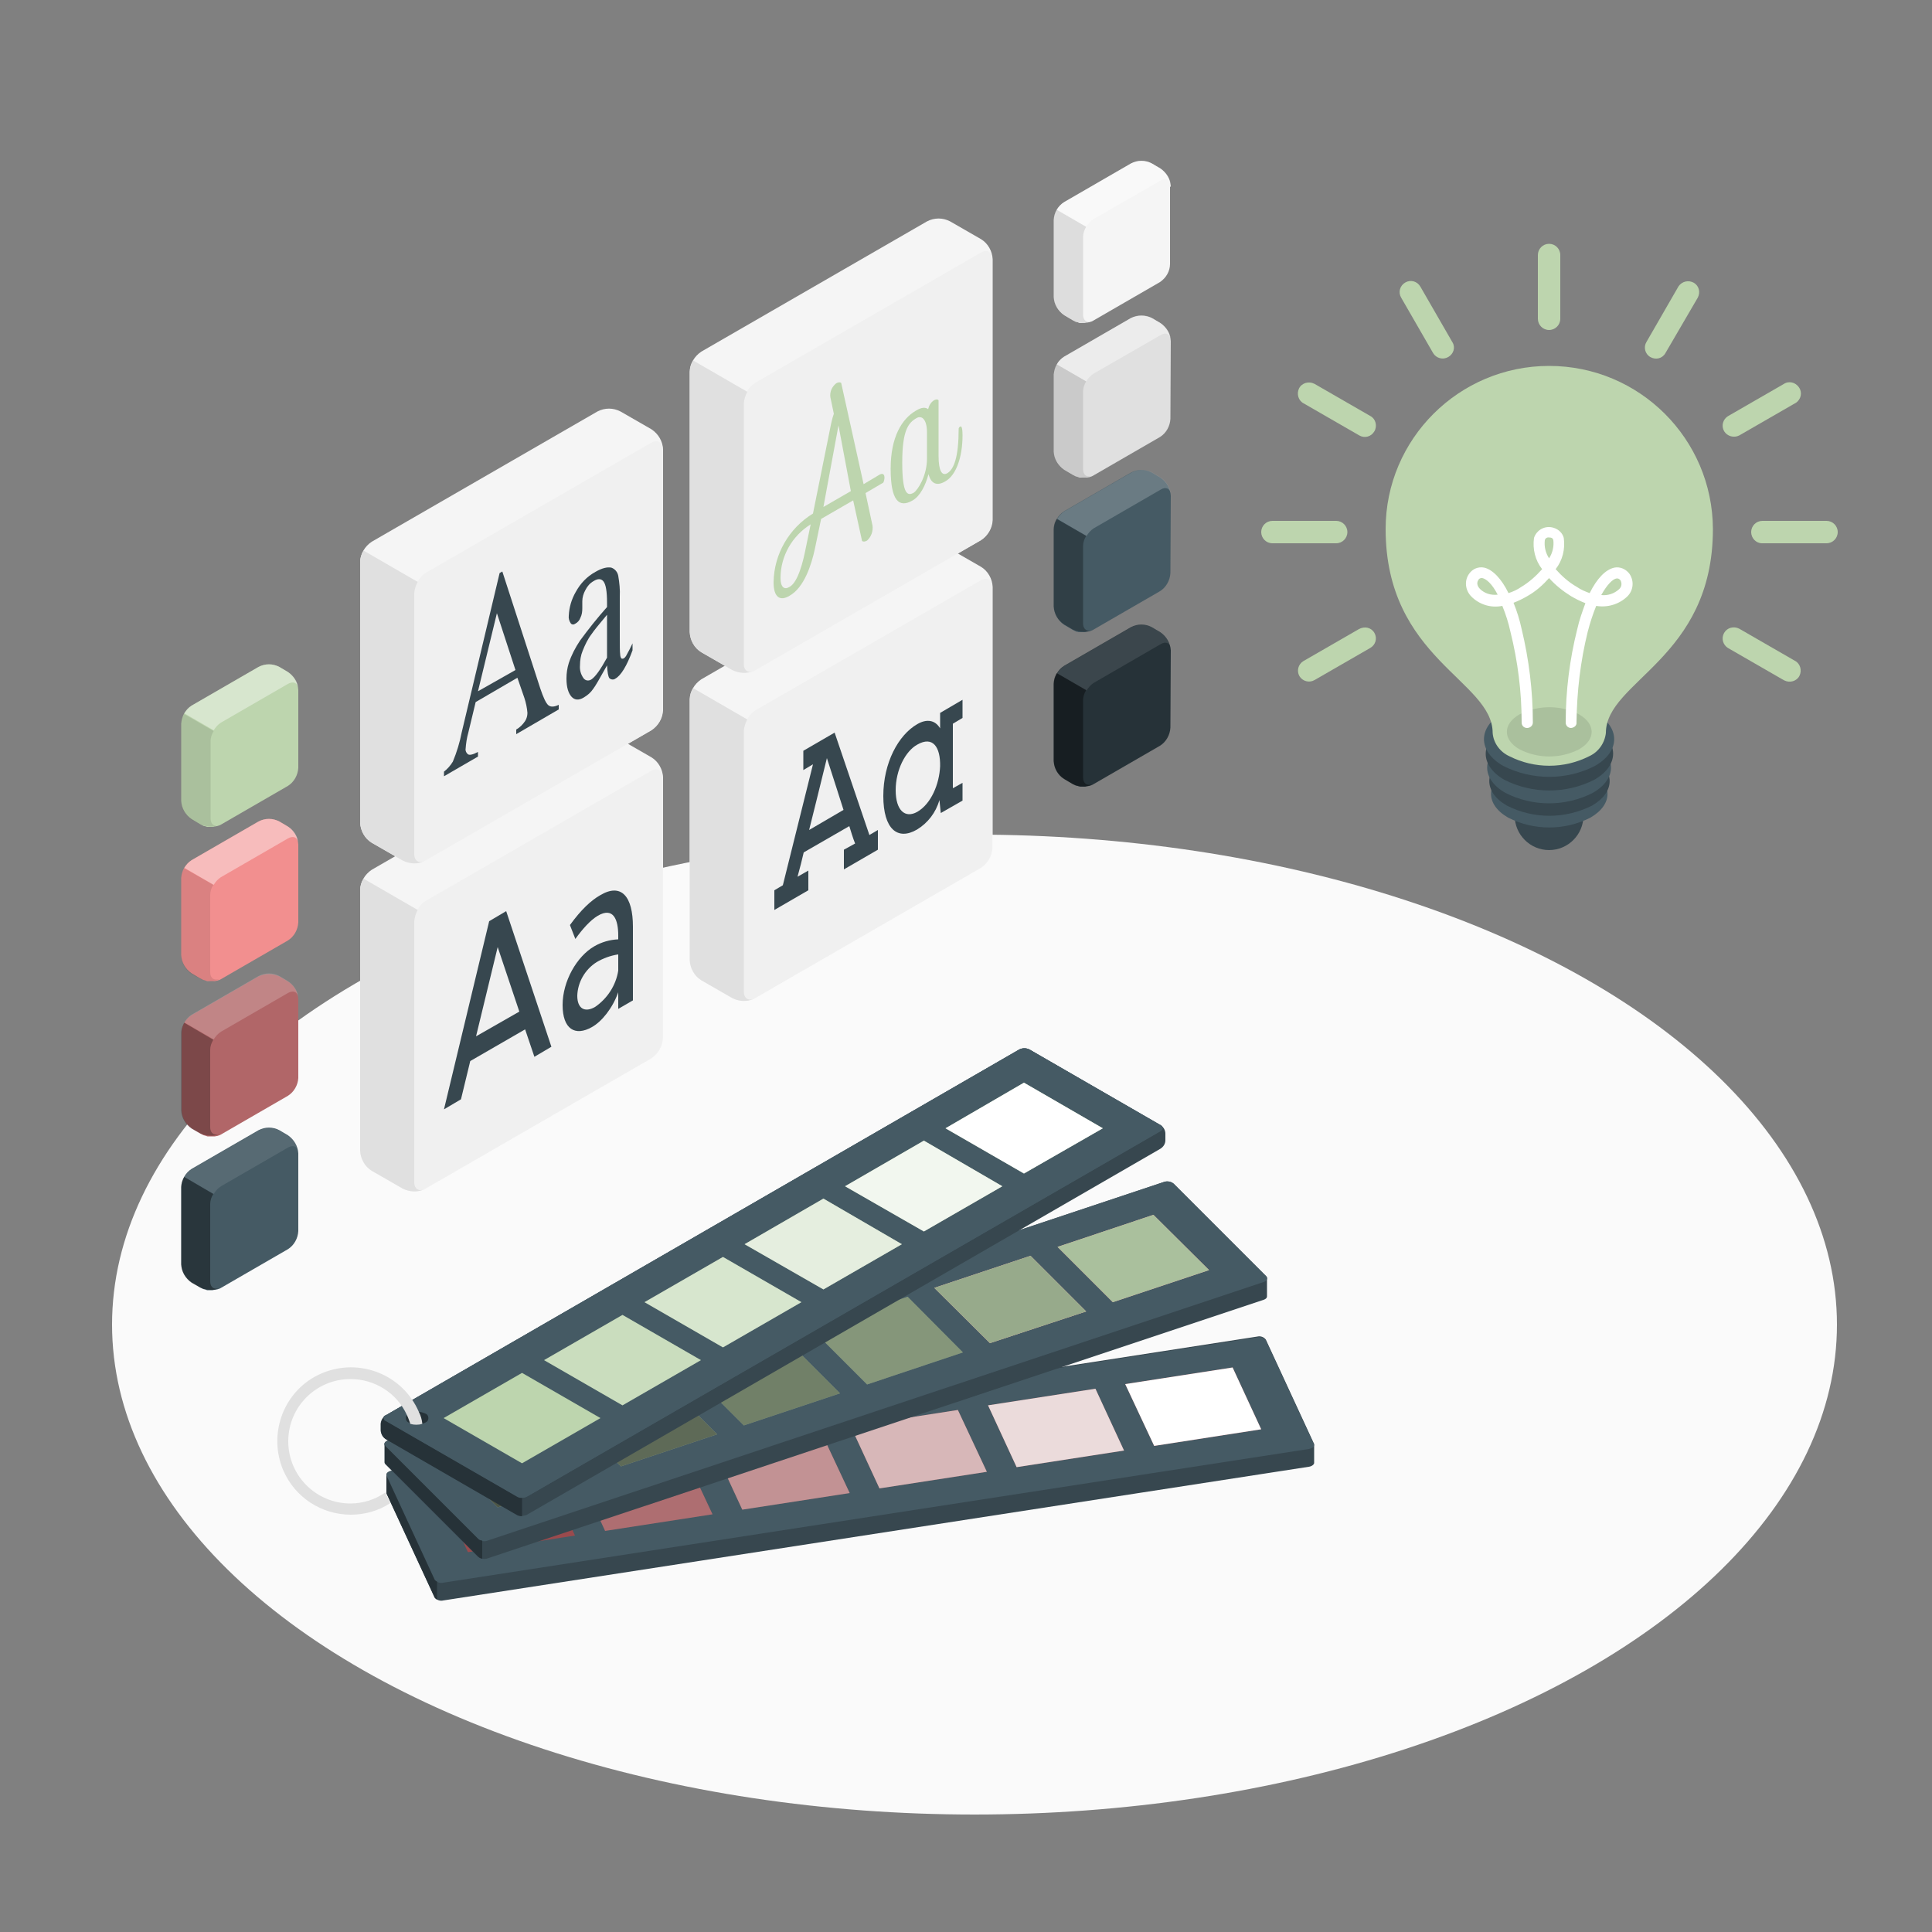 <?xml version="1.0" encoding="utf-8"?>
<!-- Generator: Adobe Illustrator 24.0.1, SVG Export Plug-In . SVG Version: 6.00 Build 0)  -->
<svg version="1.1" id="Layer_1" xmlns="http://www.w3.org/2000/svg" xmlns:xlink="http://www.w3.org/1999/xlink" x="0px" y="0px"
	 viewBox="0 0 500 500" style="enable-background:new 0 0 500 500;" xml:space="preserve">
<rect x="0" y="0" width="500" height="500" fill="#808080" stroke="none"/>
<style type="text/css">
	.st0{fill:#FAFAFA;}
	.st1{display:none;}
	.st2{display:inline;fill:#E6E6E6;}
	.st3{fill:#37474F;}
	.st4{fill:#455A64;}
	.st5{fill:#9A4A4D;}
	.st6{opacity:0.4;fill:#FFFFFF;enable-background:new    ;}
	.st7{opacity:0.6;fill:#FFFFFF;enable-background:new    ;}
	.st8{opacity:0.8;fill:#FFFFFF;enable-background:new    ;}
	.st9{fill:#FFFFFF;}
	.st10{opacity:0.2;fill:#FFFFFF;enable-background:new    ;}
	.st11{fill:#263238;}
	.st12{fill:#BDD5AE;}
	.st13{opacity:0.6;enable-background:new    ;}
	.st14{opacity:0.4;}
	.st15{opacity:0.3;}
	.st16{fill:#FFA8A7;}
	.st17{opacity:0.2;enable-background:new    ;}
	.st18{opacity:0.1;enable-background:new    ;}
	.st19{opacity:0.5;}
	.st20{fill:#E0E0E0;}
	.st21{fill:#F28F8F;}
	.st22{fill:#B16668;}
	.st23{opacity:0.3;enable-background:new    ;}
	.st24{opacity:0.1;fill:#FFFFFF;enable-background:new    ;}
	.st25{opacity:0.4;enable-background:new    ;}
	.st26{fill:#F5F5F5;}
	.st27{fill:#F0F0F0;}
	.st28{display:inline;}
	.st29{fill:#BA68C8;}
</style>
<g id="freepik--Floor--inject-34">
	<ellipse id="freepik--floor--inject-34" class="st0" cx="252.2" cy="342.8" rx="223.2" ry="126.8"/>
</g>
<g id="freepik--Shadow--inject-34" class="st1">
	<ellipse id="freepik--shadow--inject-34" class="st2" cx="397.5" cy="321.2" rx="43.1" ry="24.9"/>
</g>
<g id="freepik--color-palette--inject-34">
	<g id="freepik--Palette--inject-34">
		<path class="st3" d="M340.1,373.8L340.1,373.8c0-0.1,0-0.2-0.1-0.3l-12.4-26.8c-0.5-0.7-1.4-1-2.2-0.8l-224,34.7
			c-0.8,0.1-1.4,0.6-1.4,1l0,0v4.7l0,0c0,0.1,0,0.2,0.1,0.3l12.4,26.8c0.5,0.7,1.4,1,2.2,0.8l224-34.6c0.8-0.1,1.4-0.6,1.4-1l0,0
			L340.1,373.8z"/>
		<path class="st4" d="M101.4,380.7l224-34.6c0.8-0.2,1.7,0.1,2.2,0.8l12.4,26.8c0.3,0.6-0.3,1.1-1.3,1.3l-224,34.6
			c-0.8,0.2-1.7-0.1-2.2-0.8L100.1,382C99.8,381.4,100.4,380.8,101.4,380.7z"/>
		<polygon class="st5" points="113.7,385.6 121.1,401.7 148.8,397.4 141.4,381.4 		"/>
		<polygon class="st5" points="184.7,374.7 192.1,390.7 219.9,386.4 212.4,370.4 		"/>
		<polygon class="st6" points="184.7,374.7 192.1,390.7 219.9,386.4 212.4,370.4 		"/>
		<polygon class="st5" points="220.2,369.2 227.6,385.2 255.4,380.9 247.9,364.9 		"/>
		<polygon class="st7" points="220.2,369.2 227.6,385.2 255.4,380.9 247.9,364.9 		"/>
		<polygon class="st5" points="255.7,363.7 263.1,379.7 290.9,375.4 283.5,359.4 		"/>
		<polygon class="st8" points="255.7,363.7 263.1,379.7 290.9,375.4 283.5,359.4 		"/>
		<polygon class="st5" points="291.2,358.2 298.7,374.2 326.4,369.9 319,353.9 		"/>
		<polygon class="st9" points="291.2,358.2 298.7,374.2 326.4,369.9 319,353.9 		"/>
		<polygon class="st5" points="149.2,380.1 156.6,396.2 184.4,391.9 176.9,375.9 		"/>
		<polygon class="st10" points="149.2,380.1 156.6,396.2 184.4,391.9 176.9,375.9 		"/>
		<path class="st11" d="M113.1,409.3v4.7c-0.2-0.1-0.4-0.3-0.6-0.5l-12.4-26.8c0-0.1-0.1-0.2-0.1-0.2v-4.7c0,0.1,0,0.2,0.1,0.3
			l12.4,26.8C112.6,409,112.8,409.2,113.1,409.3z"/>
		<path class="st3" d="M327.9,330.8L327.9,330.8c0-0.2-0.1-0.4-0.2-0.5l-24-24c-0.7-0.5-1.7-0.7-2.5-0.4l-200.8,66.9
			c-0.6,0.2-0.9,0.5-0.9,0.9l0,0v4.7l0,0c0,0.2,0.1,0.4,0.2,0.5l24,24c0.7,0.5,1.7,0.7,2.5,0.4L327,336.4c0.6-0.2,0.9-0.5,0.9-0.9
			l0,0L327.9,330.8z"/>
		<path class="st4" d="M100.4,372.8l200.8-66.9c0.8-0.3,1.8-0.2,2.5,0.4l24,24c0.5,0.5,0.2,1.2-0.7,1.5l-200.8,66.9
			c-0.8,0.3-1.8,0.2-2.5-0.4l-24-24C99.2,373.7,99.5,373.1,100.4,372.8z"/>
		<polygon class="st12" points="114.5,375.7 128.8,390.1 153.7,381.8 139.4,367.5 		"/>
		<polygon class="st13" points="114.5,375.7 128.8,390.1 153.7,381.8 139.4,367.5 		"/>
		<polygon class="st12" points="178.1,354.5 192.5,368.9 217.4,360.6 203,346.2 		"/>
		<g class="st14">
			<polygon points="178.1,354.5 192.5,368.9 217.4,360.6 203,346.2 			"/>
		</g>
		<polygon class="st12" points="210,343.9 224.4,358.3 249.2,350 234.9,335.6 		"/>
		<g class="st15">
			<polygon points="210,343.9 224.4,358.3 249.2,350 234.9,335.6 			"/>
		</g>
		<polygon class="st16" points="241.8,333.3 256.2,347.6 281.1,339.4 266.7,325 		"/>
		<polygon class="st12" points="241.8,333.3 256.2,347.6 281.1,339.4 266.7,325 		"/>
		<polygon class="st17" points="241.8,333.3 256.2,347.6 281.1,339.4 266.7,325 		"/>
		<polygon class="st16" points="273.7,322.7 288,337 312.9,328.7 298.5,314.4 		"/>
		<polygon class="st12" points="273.7,322.7 288,337 312.9,328.7 298.5,314.4 		"/>
		<polygon class="st18" points="273.7,322.7 288,337 312.9,328.7 298.5,314.4 		"/>
		<polygon class="st12" points="146.3,365.1 160.7,379.5 185.6,371.2 171.2,356.8 		"/>
		<g class="st19">
			<polygon points="146.3,365.1 160.7,379.5 185.6,371.2 171.2,356.8 			"/>
		</g>
		<path class="st11" d="M124.8,398.7v4.7c-0.4-0.1-0.7-0.2-1-0.5l-24-24c-0.1-0.1-0.2-0.3-0.2-0.5v-4.6c0,0.2,0.1,0.3,0.2,0.5l24,24
			C124,398.5,124.4,398.7,124.8,398.7z"/>
		<path class="st3" d="M98.5,368.5v1.7c0.1,0.9,0.5,1.7,1.3,2.2l34,19.6c0.8,0.4,1.8,0.4,2.6,0l163.9-94.7c0.8-0.5,1.3-1.3,1.3-2.2
			v-1.7c0-0.9-0.5-1.8-1.3-2.2l-33.9-19.6c-0.8-0.4-1.8-0.4-2.6,0L99.8,366.3C99,366.8,98.6,367.6,98.5,368.5z"/>
		<path class="st4" d="M99.8,366.3l164-94.7c0.8-0.4,1.8-0.4,2.6,0l34,19.6c0.7,0.4,0.7,1.1,0,1.5l-164,94.6c-0.8,0.4-1.8,0.4-2.6,0
			l-34-19.6c-0.4-0.1-0.6-0.6-0.5-1C99.4,366.5,99.6,366.3,99.8,366.3z"/>
		<path class="st11" d="M135.1,387.7v4.7c-0.5,0-0.9-0.1-1.3-0.3l-33.9-19.6c-0.8-0.5-1.2-1.3-1.3-2.2v-1.7c0-0.8,0.4-1.5,1-2.1
			c-0.4,0.4-0.4,1,0.3,1.3l34,19.6C134.1,387.6,134.6,387.7,135.1,387.7z"/>
		<path class="st4" d="M99.8,366.3l164-94.7c0.8-0.4,1.8-0.4,2.6,0l34,19.6c0.7,0.4,0.7,1.1,0,1.5l-164,94.6c-0.8,0.4-1.8,0.4-2.6,0
			l-34-19.6c-0.4-0.1-0.6-0.6-0.5-1C99.4,366.5,99.6,366.3,99.8,366.3z"/>
		<polygon class="st12" points="114.8,367 135.1,378.7 155.4,367 135.1,355.3 		"/>
		<polygon class="st12" points="166.8,337 187.1,348.7 207.4,337 187.1,325.3 		"/>
		<polygon class="st6" points="166.8,337 187.1,348.7 207.4,337 187.1,325.3 		"/>
		<polygon class="st12" points="192.7,322 213.1,333.7 233.4,322 213.1,310.2 		"/>
		<polygon class="st7" points="192.7,322 213.1,333.7 233.4,322 213.1,310.2 		"/>
		<polygon class="st12" points="218.7,307 239.1,318.7 259.4,307 239.1,295.2 		"/>
		<polygon class="st8" points="218.7,307 239.1,318.7 259.4,307 239.1,295.2 		"/>
		<polygon class="st12" points="244.7,292 265,303.7 285.4,292 265,280.2 		"/>
		<polygon class="st9" points="244.7,292 265,303.7 285.4,292 265,280.2 		"/>
		<polygon class="st12" points="140.8,352 161.1,363.7 181.4,352 161.1,340.3 		"/>
		<polygon class="st10" points="140.8,352 161.1,363.7 181.4,352 161.1,340.3 		"/>
		<path class="st11" d="M110,365.8c0.7,0.2,1,0.9,0.8,1.6c-0.1,0.4-0.4,0.6-0.8,0.8c-1.3,0.6-2.8,0.6-4.1,0c-0.7-0.2-1-0.9-0.8-1.6
			c0.1-0.4,0.4-0.6,0.8-0.8C107.2,365.2,108.7,365.2,110,365.8z"/>
		<path class="st20" d="M108.4,365.4c-4.2-9.7-15.4-14.1-25.1-10s-14.1,15.4-10,25.1c3,7,9.9,11.5,17.5,11.5c3.6,0,7.2-1,10.2-3
			l-1.1-2.3c0-0.1-0.1-0.2-0.1-0.2v-0.3c-2.7,1.9-5.9,2.9-9.1,2.9c-8.9,0-16.1-7.2-16.1-16.1s7.2-16.1,16.1-16.1
			c6.3,0,12,3.6,14.6,9.3c0.4,0.8,0.6,1.5,0.9,2.3c1,0.3,2.1,0.3,3.1,0C109.2,367.4,108.9,366.4,108.4,365.4z"/>
	</g>
</g>
<g id="freepik--Colors--inject-34">
	<path class="st12" d="M77.2,178.6c-0.1-1.9-1.1-3.6-2.7-4.7l-2.2-1.3c-1.7-0.9-3.7-0.9-5.4,0l-17.3,10c-1.6,1-2.6,2.8-2.7,4.7v20
		c0.1,1.9,1.1,3.6,2.7,4.7l2.2,1.3c0.2,0.1,0.4,0.2,0.6,0.3l0.2,0.1c0.1,0.1,0.3,0.1,0.4,0.1l0.3,0.1l0.3,0.1h0.4H55
		c0.2,0,0.3,0,0.5-0.1h0.1l0.5-0.1h0.1c0.3-0.1,0.7-0.2,1-0.4l17.3-10c1.6-1,2.6-2.8,2.7-4.7L77.2,178.6z"/>
	<path class="st6" d="M77.2,178.1c-0.2-1.4-1.3-1.9-2.7-1.1l-17.3,10c-0.8,0.5-1.4,1.2-1.9,2l-7.6-4.4c0.5-0.8,1.1-1.5,1.9-2
		l17.3-10c1.7-0.9,3.7-0.9,5.4,0l2.2,1.3C76,174.9,77,176.4,77.2,178.1z"/>
	<path class="st18" d="M56.7,213.5c-0.1,0-0.1,0.1-0.2,0.1l-0.4,0.1c-0.3,0.1-0.7,0.2-1.1,0.2l0,0c-0.2,0-0.4,0-0.5,0
		c-0.9,0-1.9-0.2-2.7-0.6l-2.2-1.2c-1.6-1.1-2.6-2.8-2.7-4.7v-20c0-0.6,0.1-1.1,0.3-1.7c0.1-0.2,0.2-0.4,0.3-0.6
		c0.1-0.1,0.1-0.2,0.2-0.3l7.6,4.4c-0.5,0.8-0.8,1.7-0.8,2.6v20c0,1.3,0.7,2,1.7,1.9h0.2C56.5,213.6,56.6,213.5,56.7,213.5z"/>
	<path class="st21" d="M77.2,218.6c-0.1-1.9-1.1-3.6-2.7-4.7l-2.2-1.3c-1.7-0.9-3.7-0.9-5.4,0l-17.3,10c-1.6,1-2.6,2.8-2.7,4.6v20
		c0.1,1.9,1.1,3.6,2.7,4.7l2.2,1.3c0.2,0.1,0.4,0.2,0.6,0.3l0.2,0.1c0.1,0,0.3,0.1,0.4,0.1l0.3,0.1l0.3,0.1c0.1,0,0.3,0,0.4,0h0.3
		h0.4H55h0.5h0.1c0.2,0,0.4-0.1,0.5-0.1h0.1c0.3-0.1,0.7-0.2,1-0.4l17.3-10c1.6-1,2.6-2.8,2.7-4.7L77.2,218.6z"/>
	<path class="st6" d="M77.2,218.1c-0.2-1.4-1.3-1.9-2.7-1.1l-17.3,10c-0.8,0.5-1.4,1.2-1.9,2l-7.6-4.4c0.5-0.8,1.1-1.5,1.9-2
		l17.3-10c1.7-0.9,3.7-0.9,5.4,0l2.2,1.3C76,214.8,77,216.4,77.2,218.1z"/>
	<path class="st18" d="M56.7,253.5c-0.1,0-0.1,0-0.2,0.1c-0.1,0-0.3,0.1-0.4,0.1c-0.3,0.1-0.7,0.2-1.1,0.2l0,0c-0.2,0-0.4,0-0.5,0
		c-0.9,0-1.9-0.2-2.7-0.6l-2.2-1.2c-1.6-1.1-2.6-2.8-2.7-4.7v-20c0-0.6,0.1-1.1,0.3-1.7c0.1-0.2,0.2-0.4,0.3-0.7
		c0.1-0.1,0.1-0.2,0.2-0.3l7.5,4.3c-0.5,0.8-0.8,1.7-0.8,2.6v20c0,1.3,0.7,2,1.7,1.9h0.2L56.7,253.5z"/>
	<path class="st22" d="M77.2,258.6c-0.1-1.9-1.1-3.6-2.7-4.6l-2.2-1.3c-1.7-0.8-3.7-0.8-5.4,0l-17.3,10c-0.8,0.5-1.5,1.2-1.9,2
		c-0.5,0.8-0.7,1.7-0.7,2.7v20c0.1,1.9,1.1,3.6,2.7,4.7l2.2,1.3c0.2,0.1,0.4,0.2,0.6,0.3l0.2,0.1l0.4,0.1l0.3,0.1l0.3,0.1h0.4h0.3
		H55h0.5h0.1l0.5-0.1h0.1c0.3-0.1,0.7-0.2,1-0.4l17.3-10c1.6-1,2.6-2.8,2.7-4.6L77.2,258.6z"/>
	<path class="st10" d="M77.2,258.1c-0.2-1.4-1.3-1.9-2.7-1.1l-17.3,10c-0.8,0.5-1.4,1.2-1.9,2l-7.6-4.4c0.5-0.8,1.1-1.5,1.9-2
		l17.3-10c1.7-0.9,3.7-0.9,5.4,0l2.2,1.3C76,254.9,77,256.4,77.2,258.1z"/>
	<path class="st23" d="M56.7,293.5l-0.2,0.1c-0.1,0-0.3,0.1-0.4,0.1c-0.3,0.1-0.7,0.2-1.1,0.2l0,0c-0.2,0-0.4,0-0.5,0
		c-0.9,0-1.9-0.2-2.7-0.6l-2.2-1.2c-1.6-1.1-2.6-2.8-2.7-4.7v-20c0-0.6,0.1-1.1,0.3-1.7c0.1-0.2,0.2-0.4,0.3-0.7
		c0.1-0.1,0.1-0.2,0.2-0.3l7.5,4.4c-0.5,0.8-0.8,1.7-0.8,2.6v20c0,1.3,0.7,2,1.7,1.9h0.2L56.7,293.5z"/>
	<path class="st4" d="M77.2,298.5c-0.1-1.9-1.1-3.6-2.7-4.7l-2.2-1.3c-1.7-0.9-3.7-0.9-5.4,0l-17.3,10c-1.6,1-2.6,2.8-2.7,4.7v20
		c0.1,1.9,1.1,3.6,2.7,4.7l2.2,1.3c0.2,0.1,0.4,0.2,0.6,0.3l0.2,0.1c0.1,0,0.3,0.1,0.4,0.1s0.2,0,0.3,0.1c0.1,0,0.2,0.1,0.3,0.1h0.4
		h0.3c0.2,0,0.3,0,0.4,0H55l0.5-0.1h0.1c0.2,0,0.4-0.1,0.5-0.1h0.1c0.3-0.1,0.7-0.2,1-0.4l17.3-10c1.6-1,2.6-2.8,2.7-4.7L77.2,298.5
		z"/>
	<path class="st24" d="M77.2,298.1c-0.2-1.4-1.3-1.9-2.7-1.1l-17.3,10c-0.8,0.5-1.4,1.2-1.9,2l-7.6-4.4c0.5-0.8,1.1-1.5,1.9-2
		l17.3-10c1.7-0.9,3.7-0.9,5.4,0l2.2,1.3C76,294.8,77,296.4,77.2,298.1z"/>
	<path class="st25" d="M56.7,333.4c-0.1,0-0.1,0.1-0.2,0.1l-0.4,0.1c-0.3,0.1-0.7,0.2-1.1,0.2l0,0h-0.5c-0.9,0-1.9-0.2-2.7-0.6
		l-2.2-1.2c-1.6-1.1-2.6-2.8-2.7-4.7v-20c0-0.6,0.1-1.1,0.3-1.7c0.1-0.2,0.2-0.4,0.3-0.7c0.1-0.1,0.1-0.2,0.2-0.3l7.5,4.4
		c-0.5,0.8-0.8,1.7-0.8,2.6v20c0,1.3,0.7,2,1.7,1.9h0.2C56.5,333.5,56.6,333.5,56.7,333.4z"/>
	<path class="st26" d="M303,48.3c-0.1-1.9-1.1-3.6-2.7-4.7l-2.2-1.3c-1.7-0.9-3.7-0.9-5.4,0l-17.3,10c-1.6,1-2.6,2.7-2.7,4.6v20
		c0.1,1.9,1.1,3.6,2.7,4.7l2.2,1.3c0.2,0.1,0.4,0.2,0.6,0.3l0.2,0.1c0.1,0,0.3,0.1,0.4,0.1s0.2,0,0.3,0.1c0.1,0,0.2,0.1,0.3,0.1h0.4
		h0.9l0.5-0.1h0.1c0.2,0,0.4-0.1,0.5-0.1h0.1c0.3-0.1,0.7-0.2,1-0.4l17.3-10c1.6-1.1,2.6-2.8,2.6-4.7V48.3z"/>
	<path class="st6" d="M303,47.8c-0.2-1.4-1.3-1.9-2.6-1.1l-17.4,10c-0.8,0.5-1.4,1.2-1.9,2l-7.6-4.4c0.5-0.8,1.1-1.5,1.9-2l17.3-10
		c1.7-0.9,3.7-0.9,5.4,0l2.2,1.3C301.8,44.6,302.8,46.1,303,47.8z"/>
	<path class="st18" d="M282.5,83.2c-0.1,0-0.1,0.1-0.2,0.1l-0.4,0.1c-0.3,0.1-0.7,0.2-1.1,0.2c0,0,0,0,0,0h-0.5
		c-0.9,0-1.9-0.2-2.7-0.6l-2.2-1.3c-1.6-1-2.6-2.8-2.7-4.7V57c0-0.6,0.1-1.1,0.3-1.7c0.1-0.2,0.2-0.4,0.3-0.7
		c0.1-0.1,0.1-0.2,0.2-0.3l7.6,4.4c-0.5,0.8-0.8,1.7-0.8,2.7v20c0,1.3,0.7,2,1.7,1.9h0.2C282.3,83.2,282.4,83.2,282.5,83.2z"/>
	<path class="st20" d="M303,88.3c-0.1-1.9-1.1-3.6-2.7-4.7l-2.2-1.3c-1.7-0.8-3.7-0.8-5.4,0l-17.3,10c-0.8,0.5-1.5,1.2-1.9,2
		c-0.5,0.8-0.7,1.7-0.8,2.6v20c0.1,1.9,1.1,3.6,2.7,4.7l2.2,1.3c0.2,0.1,0.4,0.2,0.6,0.3l0.2,0.1l0.4,0.1l0.3,0.1l0.3,0.1h0.4h0.3
		h0.6h0.5h0.1c0.2,0,0.4-0.1,0.5-0.1h0.1c0.3-0.1,0.7-0.2,1-0.4l17.3-10c1.6-1,2.6-2.8,2.7-4.7L303,88.3z"/>
	<path class="st6" d="M303,87.8c-0.2-1.4-1.3-1.9-2.6-1.1l-17.4,10c-0.8,0.5-1.4,1.2-1.9,2l-7.6-4.4c0.5-0.8,1.1-1.5,1.9-2l17.3-10
		c1.7-0.9,3.7-0.9,5.4,0l2.2,1.3C301.8,84.6,302.8,86.1,303,87.8z"/>
	<path class="st18" d="M282.5,123.2l-0.2,0.1l-0.4,0.1c-0.3,0.1-0.7,0.2-1.1,0.2c0,0,0,0,0,0c-0.2,0-0.4,0-0.5,0
		c-0.9,0-1.9-0.2-2.7-0.6l-2.2-1.3c-1.6-1-2.6-2.8-2.7-4.7V97c0-0.6,0.1-1.1,0.3-1.7c0.1-0.2,0.2-0.4,0.3-0.7
		c0.1-0.1,0.1-0.2,0.2-0.3l7.6,4.4c-0.5,0.8-0.8,1.7-0.8,2.7v20c0,1.3,0.7,2,1.7,1.9h0.2C282.3,123.2,282.4,123.2,282.5,123.2z"/>
	<path class="st4" d="M303,128.3c-0.1-1.9-1.1-3.6-2.7-4.7l-2.2-1.3c-1.7-0.9-3.7-0.9-5.4,0l-17.3,10c-1.6,1-2.6,2.8-2.7,4.7v20
		c0.1,1.9,1.1,3.6,2.7,4.7l2.2,1.3c0.2,0.1,0.4,0.2,0.6,0.3l0.2,0.1c0.1,0.1,0.3,0.1,0.4,0.1l0.3,0.1h0.3h0.4h0.9
		c0.2,0,0.3,0,0.5-0.1h0.1l0.5-0.1h0.1c0.3-0.1,0.7-0.2,1-0.4l17.3-10c1.6-1,2.6-2.8,2.7-4.7L303,128.3z"/>
	<path class="st10" d="M303,127.8c-0.2-1.4-1.3-1.9-2.6-1.1l-17.3,10c-0.8,0.5-1.4,1.2-1.9,2l-7.6-4.4c0.5-0.8,1.1-1.5,1.9-2
		l17.3-10c1.7-0.9,3.7-0.9,5.4,0l2.2,1.3C301.8,124.6,302.8,126.1,303,127.8z"/>
	<path class="st23" d="M282.5,163.1l-0.2,0.1l-0.4,0.1c-0.3,0.1-0.7,0.2-1.1,0.2c0,0,0,0,0,0c-0.2,0-0.4,0-0.5,0
		c-0.9,0-1.9-0.2-2.7-0.6l-2.2-1.3c-1.6-1-2.6-2.8-2.7-4.7v-20c0-0.6,0.1-1.1,0.3-1.7c0.1-0.2,0.2-0.4,0.3-0.6l0.2-0.3l7.6,4.4
		c-0.5,0.8-0.8,1.7-0.8,2.6v20c0,1.3,0.7,2,1.7,1.9h0.2C282.3,163.2,282.4,163.2,282.5,163.1z"/>
	<path class="st11" d="M303,168.3c-0.1-1.9-1.1-3.6-2.7-4.7l-2.2-1.3c-1.7-0.9-3.7-0.9-5.4,0l-17.3,10c-1.6,1-2.6,2.8-2.7,4.7v20
		c0.1,1.9,1.1,3.6,2.7,4.6l2.2,1.3c0.2,0.1,0.4,0.2,0.6,0.3l0.2,0.1c0.1,0,0.3,0.1,0.4,0.1s0.2,0,0.3,0.1c0.1,0,0.2,0,0.3,0.1h0.4
		h0.7h0.2c0.2,0,0.3,0,0.5-0.1h0.1c0.2,0,0.4-0.1,0.5-0.1h0.1c0.3-0.1,0.7-0.2,1-0.4l17.3-10c1.6-1,2.6-2.8,2.7-4.7L303,168.3z"/>
	<path class="st24" d="M303,167.8c-0.2-1.4-1.3-1.9-2.6-1.1l-17.3,10c-0.8,0.5-1.4,1.2-1.9,2l-7.6-4.4c0.5-0.8,1.1-1.5,1.9-2
		l17.3-10c1.7-0.9,3.7-0.9,5.4,0l2.2,1.3C301.8,164.6,302.8,166.1,303,167.8z"/>
	<path class="st25" d="M282.5,203.1c-0.1,0-0.1,0-0.2,0.1c-0.1,0-0.3,0.1-0.4,0.1c-0.3,0.1-0.7,0.2-1.1,0.2h0c-0.2,0-0.4,0-0.5,0
		c-0.9,0-1.9-0.2-2.7-0.6l-2.2-1.3c-1.6-1-2.6-2.8-2.7-4.7v-20c0-0.6,0.1-1.1,0.3-1.7c0.1-0.2,0.2-0.4,0.3-0.7
		c0.1-0.1,0.1-0.2,0.2-0.3l7.6,4.4c-0.5,0.8-0.8,1.7-0.8,2.6v20c0,1.3,0.7,2,1.7,1.9h0.2L282.5,203.1z"/>
</g>
<g id="freepik--Types--inject-34">
	<g id="freepik--type-slab--inject-34">
		<path class="st26" d="M189.5,258.3l-8-4.6c-1.8-1.1-2.9-3.1-3-5.2V181c0.1-2.1,1.2-4,3-5.2l58.4-33.7c1.9-1,4.1-1,6,0l8,4.6
			c1.8,1.1,2.9,3.1,3,5.2v67.5c-0.1,2.1-1.2,4-3,5.2l-58.4,33.7C193.6,259.3,191.4,259.3,189.5,258.3z"/>
		<path class="st27" d="M195.4,183.9l58.4-33.7c1.6-0.9,3-0.2,3,1.7v67.5c-0.1,2.1-1.2,4-3,5.2l-58.4,33.7c-1.6,1-3,0.2-3-1.7v-67.5
			C192.6,187,193.7,185.1,195.4,183.9z"/>
		<path class="st20" d="M195.1,258.5c-1.8,0.8-3.8,0.7-5.6-0.2l-8-4.6c-1.8-1.1-2.9-3.1-3-5.2V181c0-1,0.3-2.1,0.9-2.9l14,8.1
			c-0.5,0.9-0.8,1.9-0.9,2.9v67.5C192.5,258.3,193.6,259.1,195.1,258.5z"/>
		<path class="st3" d="M210.4,197.8l-2.5,1.5v-5l8.1-4.7l9,26.5l2.2-1.3v5.1l-8.8,5.1v-5.1l2.9-1.6c-0.6-1.5-1.1-3.2-1.5-4.5
			l-11.8,6.8c-0.4,1.8-1,4.1-1.6,6.3l2.8-1.6v5.1l-8.8,5.1v-5.1l2.2-1.3L210.4,197.8z M218.3,209.6c-1.2-3.7-2.4-7.6-4.3-13.4
			c-2,8.3-3.4,13.7-4.6,18.6L218.3,209.6z"/>
		<path class="st3" d="M249.1,202.6v4.6l-5.6,3.2c0,0.7-0.4-4-0.4-3.3c-0.9,3.2-3,5.9-5.8,7.6c-5,2.9-8.7-0.1-8.7-8.7
			s3.9-15.8,8.8-18.6c2.4-1.4,4.6-1.1,5.9,1.1v-4l5.8-3.4v4.7l-2.5,1.5v16.7L249.1,202.6z M231.8,204.5c0,5.2,2.4,7.4,5.6,5.6
			c3.6-2.1,5.7-7.2,5.9-11.8c0.1-5-1.9-7.9-5.9-5.6C234.3,194.4,231.8,199.3,231.8,204.5z"/>
	</g>
	<g id="freepik--type-script--inject-34">
		<path class="st26" d="M189.5,173.4l-8-4.6c-1.8-1.1-2.9-3.1-3-5.2V96.2c0.1-2.1,1.2-4,3-5.2l58.4-33.7c1.9-1,4.1-1,6,0l8,4.6
			c1.8,1.1,2.9,3.1,3,5.2v67.5c-0.1,2.1-1.2,4-3,5.2l-58.4,33.7C193.6,174.4,191.4,174.4,189.5,173.4z"/>
		<path class="st27" d="M195.4,99.1l58.4-33.7c1.6-1,3-0.2,3,1.7v67.5c-0.1,2.1-1.2,4-3,5.2l-58.4,33.7c-1.6,1-3,0.2-3-1.7v-67.5
			C192.6,102.1,193.7,100.2,195.4,99.1z"/>
		<path class="st20" d="M195.1,173.6c-1.8,0.8-3.8,0.7-5.6-0.2l-8-4.6c-1.8-1.1-2.9-3.1-3-5.2V96.2c0-1,0.3-2.1,0.9-2.9l14,8.1
			c-0.5,0.9-0.8,1.9-0.9,3v67.5C192.5,173.5,193.6,174.3,195.1,173.6z"/>
		<path class="st12" d="M223.5,125.3l4.2-2.5c0.8-0.4,1.2,0,1.2,0.8c0,0.4-0.1,0.9-0.3,1.3l-4.6,2.7l1.8,8.4
			c0.2,1.4-0.3,2.9-1.4,3.9c-0.9,0.5-1.3,0.1-1.3,0.1l-2.3-10.5l-8.3,4.8l-1.6,7.7c-0.9,4.2-2.8,10.1-6.6,12.2
			c-2.5,1.5-4.1,0.3-4.1-3.5c0.1-7.3,4-14,10.2-17.8l4.7-23.3c0.2-0.9,0.4-1.7,0.7-2.5l-0.9-4.3c-0.2-1.4,0.4-2.7,1.5-3.6
			c0.9-0.5,1.3-0.1,1.3-0.1L223.5,125.3z M208.5,142l1.3-6.3c-4.8,3-7.8,8.2-7.8,13.9c0,2.4,1,3.1,2.3,2.3
			C206.6,150.7,207.9,145,208.5,142z M213.1,131.2l7.1-4.1l-3.2-17L213.1,131.2z"/>
		<path class="st12" d="M248.5,110.4c0.3-0.2,0.6,0.2,0.6,2.3c0,5.5-1.6,10.3-4.5,11.9c-2.2,1.3-3.7,0.5-4.3-1.9
			c-0.8,3-2.2,5.7-4.1,6.8c-3.6,2.1-5.7,0-5.7-8.2s2.9-12.9,6.5-15c1.6-1,2.6-0.9,3.2-0.4c0.2-0.9,0.7-1.8,1.5-2.3
			c0.9-0.5,1.2,0,1.2,0V118c0,3.9,0.9,5.2,2.2,4.5c1.8-1,3-4.3,3-11.5C248.1,110.7,248.3,110.5,248.5,110.4z M239.9,118.7v-6.8
			c0-3.3-1.3-4.5-2.7-3.7c-2.1,1.2-3.7,3.1-3.7,11.5s1.4,8.7,3,7.8C237.6,126.7,239.9,123.1,239.9,118.7z"/>
	</g>
	<g id="freepik--type-sans--inject-34">
		<path class="st26" d="M104.2,307.6l-8-4.6c-1.8-1.1-2.9-3.1-3-5.2v-67.5c0.1-2.1,1.2-4,3-5.2l58.4-33.7c1.9-1,4.1-1,6,0l8,4.6
			c1.8,1.1,2.9,3.1,3,5.2v67.5c-0.1,2.1-1.2,4-3,5.2l-58.4,33.7C108.3,308.5,106.1,308.5,104.2,307.6z"/>
		<path class="st27" d="M110.1,233.2l58.4-33.7c1.6-0.9,3-0.2,3,1.7v67.5c-0.1,2.1-1.2,4-3,5.2l-58.4,33.7c-1.7,1-3,0.2-3-1.7v-67.5
			C107.3,236.3,108.4,234.3,110.1,233.2z"/>
		<path class="st20" d="M109.8,307.8c-1.8,0.8-3.8,0.7-5.6-0.2l-8-4.6c-1.8-1.1-2.9-3.1-3-5.2v-67.5c0-1,0.3-2,0.9-2.9l14,8.1
			c-0.5,0.9-0.8,1.9-0.9,3v67.5C107.2,307.6,108.3,308.4,109.8,307.8z"/>
		<path class="st3" d="M135.9,266.4l-14.2,8.2l-2.4,9.9l-4.4,2.6l11.7-48.7l4.4-2.6l11.7,35.1l-4.4,2.6L135.9,266.4z M134.4,261.8
			l-5.6-16.7l-5.6,23.1L134.4,261.8z"/>
		<path class="st3" d="M163.8,239.8v19.1l-3.8,2.2v-4.3c-1.5,4.2-4.3,7.6-6.8,9c-4.4,2.5-7.6,0.5-7.6-5.7s3.7-12.6,8.2-15.2
			c1.9-1.1,4-1.7,6.2-1.8v-1c0-4-1.2-7.5-5.3-5.1c-2,1.2-4,3.5-5.8,6l-1.4-3.6c2.9-4,5.5-6.4,7.8-7.7
			C160.8,228.4,163.8,232,163.8,239.8z M160,251.2V247c-2,0.3-3.9,1-5.6,2c-3,1.9-4.9,5.2-5,8.7c0,3.4,2,4.4,4.6,2.9
			C157.2,258.4,159.4,255,160,251.2z"/>
	</g>
	<g id="freepik--type-serif--inject-34">
		<path class="st26" d="M104.2,222.7l-8-4.6c-1.8-1.1-2.9-3.1-3-5.2v-67.5c0.1-2.1,1.2-4,3-5.2l58.4-33.7c1.9-1,4.1-1,6,0l8,4.6
			c1.8,1.2,2.9,3.1,3,5.2v67.5c-0.1,2.1-1.2,4-3,5.2l-58.4,33.7C108.3,223.7,106.1,223.7,104.2,222.7z"/>
		<path class="st27" d="M110.1,148.3l58.4-33.7c1.6-1,3-0.2,3,1.7v67.5c-0.1,2.1-1.2,4-3,5.2l-58.4,33.7c-1.7,1-3,0.2-3-1.7v-67.5
			C107.3,151.4,108.4,149.5,110.1,148.3z"/>
		<path class="st20" d="M109.8,222.9c-1.8,0.8-3.8,0.7-5.6-0.2l-8-4.6c-1.8-1.1-2.9-3.1-3-5.2v-67.5c0-1,0.3-2,0.9-2.9l14,8.1
			c-0.5,0.9-0.8,1.9-0.9,2.9V221C107.2,222.7,108.3,223.5,109.8,222.9z"/>
		<path class="st3" d="M133.9,175.4l-10.8,6.3l-1.9,7.9c-0.4,1.4-0.6,2.8-0.7,4.2c-0.1,0.5,0.2,1.1,0.6,1.4c0.4,0.3,1.3,0.1,2.6-0.6
			v1.2l-8.8,5.1v-1.2c0.9-0.7,1.7-1.6,2.3-2.6c1-2.4,1.8-5,2.3-7.6l9.8-41.2l0.7-0.4l9.8,30.2c0.8,2.4,1.5,3.9,2.1,4.4
			s1.5,0.5,2.7-0.1v1.2l-11,6.4v-1.2c0.9-0.5,1.7-1.3,2.3-2.2c0.4-0.6,0.6-1.4,0.6-2.1c-0.1-1.3-0.4-2.7-0.8-3.9L133.9,175.4z
			 M133.4,173.4l-4.8-14.7l-4.9,20.2L133.4,173.4z"/>
		<path class="st3" d="M157.1,172.2c-1.9,3.4-3.1,5.5-3.6,6.1c-0.6,0.9-1.4,1.6-2.4,2.2c-1.3,0.8-2.4,0.7-3.2-0.2s-1.3-2.4-1.3-4.7
			c0-1.4,0.2-2.7,0.6-4c0.7-2.1,1.7-4,2.9-5.8c2.2-3,4.5-5.9,7-8.7V156c0-2.9-0.3-4.7-0.9-5.5s-1.5-0.8-2.6-0.1
			c-0.9,0.5-1.6,1.3-2.1,2.3c-0.5,0.9-0.8,1.9-0.8,2.9v1.8c0,0.9-0.1,1.7-0.5,2.5c-0.2,0.6-0.7,1.2-1.3,1.5
			c-0.4,0.3-0.9,0.3-1.2-0.1c-0.4-0.6-0.6-1.3-0.5-2c0.1-2.1,0.7-4.2,1.8-6.1c1.2-2.2,2.9-4,5.1-5.2c1.7-1,3.1-1.3,4.1-1.1
			c0.9,0.3,1.6,1.1,1.8,2.1c0.3,1.8,0.5,3.6,0.4,5.4v9.9c0,2.8,0,4.4,0.1,5c0,0.4,0.1,0.8,0.3,1.1c0.2,0.1,0.4,0.1,0.6,0
			c0.2-0.1,0.4-0.3,0.6-0.6c0.6-1.1,1.2-2.2,1.7-3.3v1.8c-1.5,4.1-3,6.5-4.4,7.3c-0.5,0.4-1.2,0.3-1.6-0.1c0,0,0,0,0,0
			C157.4,175.1,157.2,174,157.1,172.2z M157.1,170.2v-11.1c-2.1,2.5-3.4,4.1-4,5c-1,1.3-1.7,2.8-2.3,4.3c-0.5,1.2-0.7,2.5-0.7,3.8
			c-0.1,1.2,0.2,2.3,0.9,3.3c0.5,0.7,1.4,0.8,2.1,0.3C154.1,175.1,155.4,173.3,157.1,170.2L157.1,170.2z"/>
	</g>
</g>
<g id="freepik--light-bulb--inject-34">
	<path class="st3" d="M409.8,211.1c0,4.9-4,8.9-8.9,8.9c-4.9,0-8.9-4-8.9-8.9c0-4.9,4-8.9,8.9-8.9
		C405.8,202.2,409.8,206.2,409.8,211.1C409.8,211.1,409.8,211.1,409.8,211.1z"/>
	<path class="st4" d="M390.3,211.6c-5.9-3.4-5.9-8.9,0-12.3c6.7-3.4,14.6-3.4,21.3,0c5.9,3.4,5.9,8.9,0,12.3
		C404.9,215,397,215,390.3,211.6z"/>
	<path class="st3" d="M390,208.5c-6.1-3.5-6.1-9.2,0-12.7c6.9-3.5,15.1-3.5,22,0c6.1,3.5,6.1,9.2,0,12.7
		C405,212,396.9,212,390,208.5z"/>
	<path class="st4" d="M389.6,205.2c-6.3-3.6-6.3-9.5,0-13.1c7.1-3.6,15.5-3.6,22.6,0c6.3,3.6,6.3,9.5,0,13.1
		C405.1,208.8,396.7,208.8,389.6,205.2z"/>
	<path class="st3" d="M389.3,201.8c-6.4-3.7-6.4-9.7,0-13.5c7.3-3.7,16-3.7,23.3,0c6.5,3.7,6.5,9.8,0,13.5
		C405.3,205.5,396.6,205.5,389.3,201.8z"/>
	<path class="st4" d="M389,198.2c-6.6-3.8-6.6-10,0-13.8c7.5-3.8,16.3-3.8,23.8,0c6.6,3.8,6.6,10,0,13.8
		C405.4,202,396.5,202,389,198.2z"/>
	<path class="st12" d="M400.9,94.7c-23.3,0-42.3,18.9-42.3,42.2c0,33.6,27.7,39.2,27.7,52.8c0.2,2.6,1.9,4.9,4.3,6
		c6.5,3.3,14.2,3.3,20.7,0c2.4-1.1,4-3.4,4.3-6l0,0c0-13.5,27.7-19.1,27.7-52.8C443.2,113.6,424.3,94.7,400.9,94.7z"/>
	<path class="st18" d="M393.2,193.9c-4.3-2.5-4.3-6.5,0-9c4.9-2.5,10.7-2.5,15.5,0c4.3,2.5,4.3,6.5,0,9
		C403.8,196.4,398.1,196.4,393.2,193.9z"/>
	<path class="st9" d="M406.6,188.4c-0.8,0-1.4-0.6-1.4-1.4c0-8.1,1-16.3,3-24.2c0.5-2.3,1.3-4.5,2.1-6.7c-1.3-0.5-2.5-1.1-3.7-1.8
		c-2.1-1.3-4.1-2.9-5.7-4.7c-1.6,1.8-3.4,3.4-5.5,4.6c-1.2,0.7-2.4,1.3-3.7,1.8c0.9,2.2,1.6,4.5,2.1,6.8c1.9,7.9,2.9,16,2.9,24.2
		c0,0.8-0.7,1.4-1.5,1.4c-0.8,0-1.4-0.6-1.4-1.4c0,0,0,0,0-0.1c0-7.9-1-15.8-2.9-23.4c-0.5-2.3-1.2-4.5-2.1-6.7
		c-2.9,0.6-5.9-0.3-8-2.4c-1.6-1.6-1.9-4.1-0.6-5.9c0.9-1.3,2.4-1.9,3.9-1.6c2.2,0.5,4.5,2.9,6.3,6.6c1.2-0.4,2.3-0.9,3.3-1.6
		c2-1.2,3.8-2.8,5.4-4.6c-1.8-2.3-2.5-5.2-2.1-8.1c0.7-2.1,2.9-3.3,5.1-2.6c1.3,0.4,2.3,1.4,2.6,2.6c0.4,2.9-0.3,5.8-2.1,8.1
		c1.6,1.8,3.4,3.4,5.5,4.6c1,0.7,2.2,1.2,3.3,1.6c1.9-3.8,4.1-6.1,6.4-6.6c1.5-0.3,3,0.4,3.9,1.6c1.3,1.9,1,4.4-0.6,5.9
		c-2.1,2-5.1,2.9-8,2.4c-0.9,2.2-1.6,4.4-2.2,6.7c-1.9,7.7-2.8,15.5-2.9,23.4C408.1,187.7,407.5,188.3,406.6,188.4
		C406.7,188.4,406.7,188.4,406.6,188.4L406.6,188.4z M383.4,149.6c-0.3,0-0.7,0.2-0.8,0.5c-0.7,1,0.1,2,0.4,2.3
		c1.2,1.2,2.9,1.7,4.6,1.5c-1.5-2.9-3-4.1-4-4.3L383.4,149.6z M414.4,154c1.7,0.2,3.4-0.4,4.6-1.5c0.7-0.6,0.8-1.5,0.4-2.3
		c-0.4-0.5-0.7-0.5-1-0.5C417.4,149.8,415.9,151.3,414.4,154z M400.9,139.1c-0.5-0.1-1,0.2-1.1,0.7c-0.2,1.7,0.2,3.3,1.1,4.7
		c0.9-1.4,1.3-3.1,1.1-4.7C401.9,139.4,401.7,139.1,400.9,139.1z"/>
	<path class="st12" d="M400.9,85.4c-1.6,0-2.9-1.3-2.9-2.9V66c0-1.6,1.3-2.9,2.9-2.9s2.9,1.3,2.9,2.9v16.5
		C403.8,84.1,402.5,85.4,400.9,85.4z"/>
	<path class="st12" d="M374.8,92.4c-1.4,0.8-3.1,0.3-3.9-1c0,0,0,0,0,0L362.6,77c-0.8-1.4-0.3-3.1,1.1-3.9s3.1-0.3,3.9,1.1l8.3,14.4
		C376.7,89.9,376.2,91.6,374.8,92.4C374.8,92.4,374.8,92.4,374.8,92.4z"/>
	<path class="st12" d="M355.7,111.6c-0.8,1.4-2.5,1.9-3.9,1.1c0,0,0,0,0,0l-14.4-8.3c-1.4-0.7-1.9-2.5-1.2-3.9
		c0.7-1.4,2.5-1.9,3.9-1.2c0.1,0,0.1,0.1,0.2,0.1l14.4,8.3C356,108.4,356.5,110.2,355.7,111.6z"/>
	<path class="st12" d="M348.7,137.7c0,1.6-1.3,2.9-2.9,2.9h-16.5c-1.6,0-2.9-1.3-2.9-2.9c0-1.6,1.3-2.9,2.9-2.9h16.5
		C347.4,134.8,348.7,136.1,348.7,137.7z"/>
	<path class="st12" d="M355.7,163.8c0.8,1.4,0.3,3.1-1.1,3.9l-14.4,8.3c-1.4,0.8-3.1,0.3-3.9-1c0,0,0,0,0,0c-0.8-1.4-0.3-3.1,1-3.9
		c0,0,0,0,0,0l14.4-8.3C353.2,162,354.9,162.4,355.7,163.8C355.7,163.8,355.7,163.8,355.7,163.8z"/>
	<path class="st12" d="M446.2,163.8c0.8-1.4,2.5-1.8,3.9-1.1l14.4,8.3c1.4,0.7,1.9,2.5,1.2,3.9c-0.7,1.4-2.5,1.9-3.9,1.2
		c-0.1,0-0.1-0.1-0.2-0.1l-14.4-8.3C445.9,166.9,445.4,165.2,446.2,163.8z"/>
	<path class="st12" d="M453.2,137.7c0-1.6,1.3-2.9,2.9-2.9h16.6c1.6,0,2.9,1.3,2.9,2.9c0,1.6-1.3,2.9-2.9,2.9H456
		C454.5,140.6,453.2,139.3,453.2,137.7z"/>
	<path class="st12" d="M446.2,111.6c-0.8-1.4-0.3-3.1,1-3.9l14.4-8.3c1.3-0.9,3.1-0.5,4,0.9c0.9,1.3,0.5,3.1-0.9,4
		c-0.1,0-0.1,0.1-0.2,0.1l-14.4,8.3C448.7,113.4,447,112.9,446.2,111.6z"/>
	<path class="st12" d="M427.1,92.4c-1.4-0.8-1.8-2.6-1-3.9c0,0,0,0,0,0l8.3-14.4c0.9-1.3,2.6-1.7,4-0.9c1.3,0.8,1.7,2.4,1,3.8
		L431,91.4C430.2,92.8,428.5,93.2,427.1,92.4C427.1,92.5,427.1,92.5,427.1,92.4z"/>
</g>
<g id="freepik--Character--inject-34" class="st1">
	<g id="freepik--character--inject-34" class="st28">
		<path class="st11" d="M418.7,154.6h-35.4l0,0v-34.5c0-9,7.3-16.2,16.2-16.2h2.9c9,0,16.2,7.3,16.2,16.2L418.7,154.6L418.7,154.6
			L418.7,154.6z"/>
		<path class="st11" d="M411.5,313.3v-1.1c-0.5,1.3-2.5,7.1-5.7,10c-2.5,2.3-5.9,4.9-6.8,7.5s4.8,3.5,7.1,3.1c2.7-0.5,6.2-2,8.2-4.4
			c1.4-1.7,2.2-3.6,3.2-4.9s3.2-2.8,3.7-4.3c0.3-0.8,0-2.6-0.5-4.2s-0.8-3-1.2-2.8v0.8c-1.1,0.9-2.6,1.4-4,1.4
			C414.4,314.4,411.5,314.1,411.5,313.3z"/>
		<path class="st16" d="M403.6,324.1l2.3-2c2.2-2,3.9-5.4,4.9-7.8c0.6-1.3,0.8-2.7,0.8-4.2v-4.6h8v7.4l0,0v0.2l0,0
			c-0.4,1.7-4,6-6.1,8.9c-1.4,1.9-4,4.4-7.2,4.8C403.2,327.3,401.6,326.4,403.6,324.1z"/>
		<path class="st11" d="M380.5,305.4v-1.1c-0.5,1.3-2.5,7.1-5.7,10c-2.5,2.3-5.9,4.9-6.8,7.5s4.8,3.5,7.1,3.1c2.7-0.5,6.2-2,8.2-4.4
			c1.4-1.7,2.2-3.6,3.2-4.9s3.2-2.8,3.7-4.3c0.3-0.8,0-2.6-0.5-4.2s-0.8-3-1.2-2.8v0.9c-1.1,0.9-2.6,1.4-4,1.3
			C383.3,306.5,380.5,306.3,380.5,305.4z"/>
		<path class="st16" d="M372.5,316.2c0.8-0.7,1.6-1.4,2.3-2c2.2-2,3.9-5.4,4.9-7.8c0.6-1.3,0.8-2.8,0.8-4.2v-4.5h8v7.4l0,0v0.2l0,0
			c-0.4,1.6-4,6-6.1,8.9c-1.4,1.9-4,4.4-7.2,4.8S370.6,318.5,372.5,316.2z"/>
		<path class="st3" d="M417.9,189.6c6.2,13.5-0.2,60.9-0.2,60.9c0.2,2.2,2.7,6.5,3.6,16.1c1.1,11.4-1.7,39.9-1.7,39.9
			c-2.5,1.4-5.4,1.5-8,0.3c0,0-7.6-43-9-54.3c-1.2-9.9-3.6-31.6-3.6-31.6l-6.8,31.5c1,3.2,1.7,6.4,2.1,9.7
			c0.6,6.6-5.8,37.6-5.8,37.6s-2.8,1-8,0.2c0,0-2.3-41.1-2.9-49.1c-1-13.4,2.6-55.4,5-63.4L417.9,189.6z"/>
		<path class="st11" d="M398.9,221l-2-12.5c0,0-8.5-1.8-12.3-5.4c2.7,3.1,6.1,5.4,10,6.7l2.2,9.6l-3.9,29.2L398.9,221z"/>
		<path class="st16" d="M393.9,142.4c-3.9-0.3-7.8,1.4-10.1,4.6l-15.4,20c0,0-18-9-18.8-10s-0.4-3.2-0.1-4.4s0.6-3.8,0.9-4.6
			c0.5-1.3-1.5-0.9-2.6,0.3s-1.6,3.6-2.2,4s-4.8-4.5-6.9-6.9s-3-4-4.4-3.1c-1,0.7-0.4,2.1,1.1,4.1c0.7,0.9,1.3,1.8,1.9,2.7
			c0.2,0.4-0.4,0.7-0.6,0.9c-0.4,0.4-1.1,1-1.2,1.5c0,0.3,0,0.6,0,0.9c-0.2,0.7-1,1-1.3,1.6c-0.2,0.5,0,1-0.1,1.5
			c-0.1,0.3-0.2,0.6-0.3,0.9c0,0.7,0.2,1.3,0.7,1.8c1.5,1.7,3.5,2.4,5.4,3.4c1.6,0.9,3.2,1.3,5,2.1s23.1,15.5,26.4,13.7
			s20.7-22,20.7-22C397,147.1,393.9,142.4,393.9,142.4z"/>
		<path class="st29" d="M407,142.8L407,142.8c7.9,0.5,8.5,4.4,10.4,8.5c1.5,3.2,1.6,6.9,0.4,10.2l-5.5,15.9c0,0,2.6,6.2,5.6,12.1
			c-13.8,7.7-31.1,3.7-35.3-2c-0.2-1.2,0.9-10.5,1.5-16.6c-2.4-6.1-3.1-10-2-14c1.9-7.5,9.3-14.8,12.6-14.5L407,142.8z"/>
		<path class="st11" d="M419,109.5l-2.4,3.8c1,0.7,2.4,0.5,3.1-0.5c0,0,0-0.1,0.1-0.1C420.4,111.6,420.1,110.2,419,109.5z"/>
		<path class="st11" d="M421.6,113.9l-4.5-0.6c-0.2,1.2,0.6,2.3,1.7,2.6c0,0,0.1,0,0.1,0C420.3,116,421.4,115.1,421.6,113.9z"/>
		<path class="st16" d="M389.1,111c-1.9,1.1-4.2,5.8-4,15.7c0.2,8.4,2.9,10.4,4.3,11s4,0.2,6.5-0.2v5c0,0-3.5,4.1-3.3,6.4
			s5.1,2.8,8.4,0.6c2.1-1.5,4-3.5,5.4-5.7v-12.1c1.1,1.4,3.1,1.6,4.5,0.4c0,0,0,0,0,0c2.8-1.9,2.9-6.5,1.3-8.2s-5.2-1.1-5.8,1.2
			c0,0-4.1,0.2-9.5-2.8C392.6,120,389.7,115.8,389.1,111z"/>
		<path class="st11" d="M395.4,124.5c0,0.6,0.4,1.1,1,1.1c0,0,0,0,0,0c0.6,0,1.1-0.4,1.2-1c0-0.6-0.4-1.1-1-1.2
			C396,123.5,395.4,123.9,395.4,124.5C395.4,124.5,395.4,124.5,395.4,124.5z"/>
		<path class="st21" d="M394.2,131.6l-2.4,0.8c0.2,0.7,0.9,1.1,1.5,0.9c0,0,0,0,0.1,0C394,133,394.4,132.3,394.2,131.6z"/>
		<path class="st11" d="M386.8,121.3l2.1-1.5c-0.4-0.6-1.1-0.8-1.7-0.4c0,0,0,0-0.1,0C386.5,119.9,386.4,120.7,386.8,121.3z"/>
		<path class="st11" d="M387.3,123.8c0,0.6,0.4,1.1,1,1.1c0.6,0,1.1-0.4,1.1-1c0-0.6-0.4-1.1-1-1.1
			C387.8,122.8,387.3,123.2,387.3,123.8z"/>
		<polygon class="st21" points="392.4,123.2 392.2,129.5 388.9,128.5 		"/>
		<path class="st21" d="M395.9,137.5c2.7-0.4,8.2-1.9,9.1-4.1c-0.3,1.1-1,2.1-1.9,2.8c-1.6,1.4-7.1,3-7.1,3V137.5z"/>
		<path class="st18" d="M403.5,191.1c4.5-1,7.3-5.5,6.3-10c0-0.1,0-0.1,0-0.2c0-0.2-0.1-0.3-0.1-0.4c-0.4-1.2-1.6-2-2.8-1.9l0,0
			c1.8-1.2,3-3,3.5-5.2l1.7-10c0.2-1.6,0.1-3.3-0.4-4.9l5.6-6.4l1,0.7c0.8,2.8,0.8,5.8-0.2,8.6l-5.5,15.9c0,0,2.6,6.2,5.6,12.1
			c-9.1,4.9-19.9,5.6-29.5,2C393.4,192.4,398.5,192.2,403.5,191.1z"/>
		<path class="st16" d="M432.1,182.5c-7.2-29.4-12.5-39.1-21.2-39c-2.5,3-1.8,12.2,2.2,17.8c0,0,9,18.9,10.4,25.7
			c1.3,5.9,2.7,13.4,2.6,18.4c0,0.9-0.4,1.8-1,2.4c-1.6,1.8-1.6,3.2-2.7,5.2c-0.8,1.5-1.7,2.1-1.5,2.5c0.7,0.8,1.9,0.8,2.7,0.2
			c0.8-0.6,1.4-1.2,2-2c-0.3,1.9-0.8,3.7-1.6,5.4c-1.8,4.2-1.4,6.3,4.2,4.8c3.5-0.9,5.7-3.9,6.2-12.3c0.3-3.1,0.3-6.2,0.1-9.3
			C433.8,194.2,433.2,187.2,432.1,182.5z"/>
	</g>
</g>
</svg>
